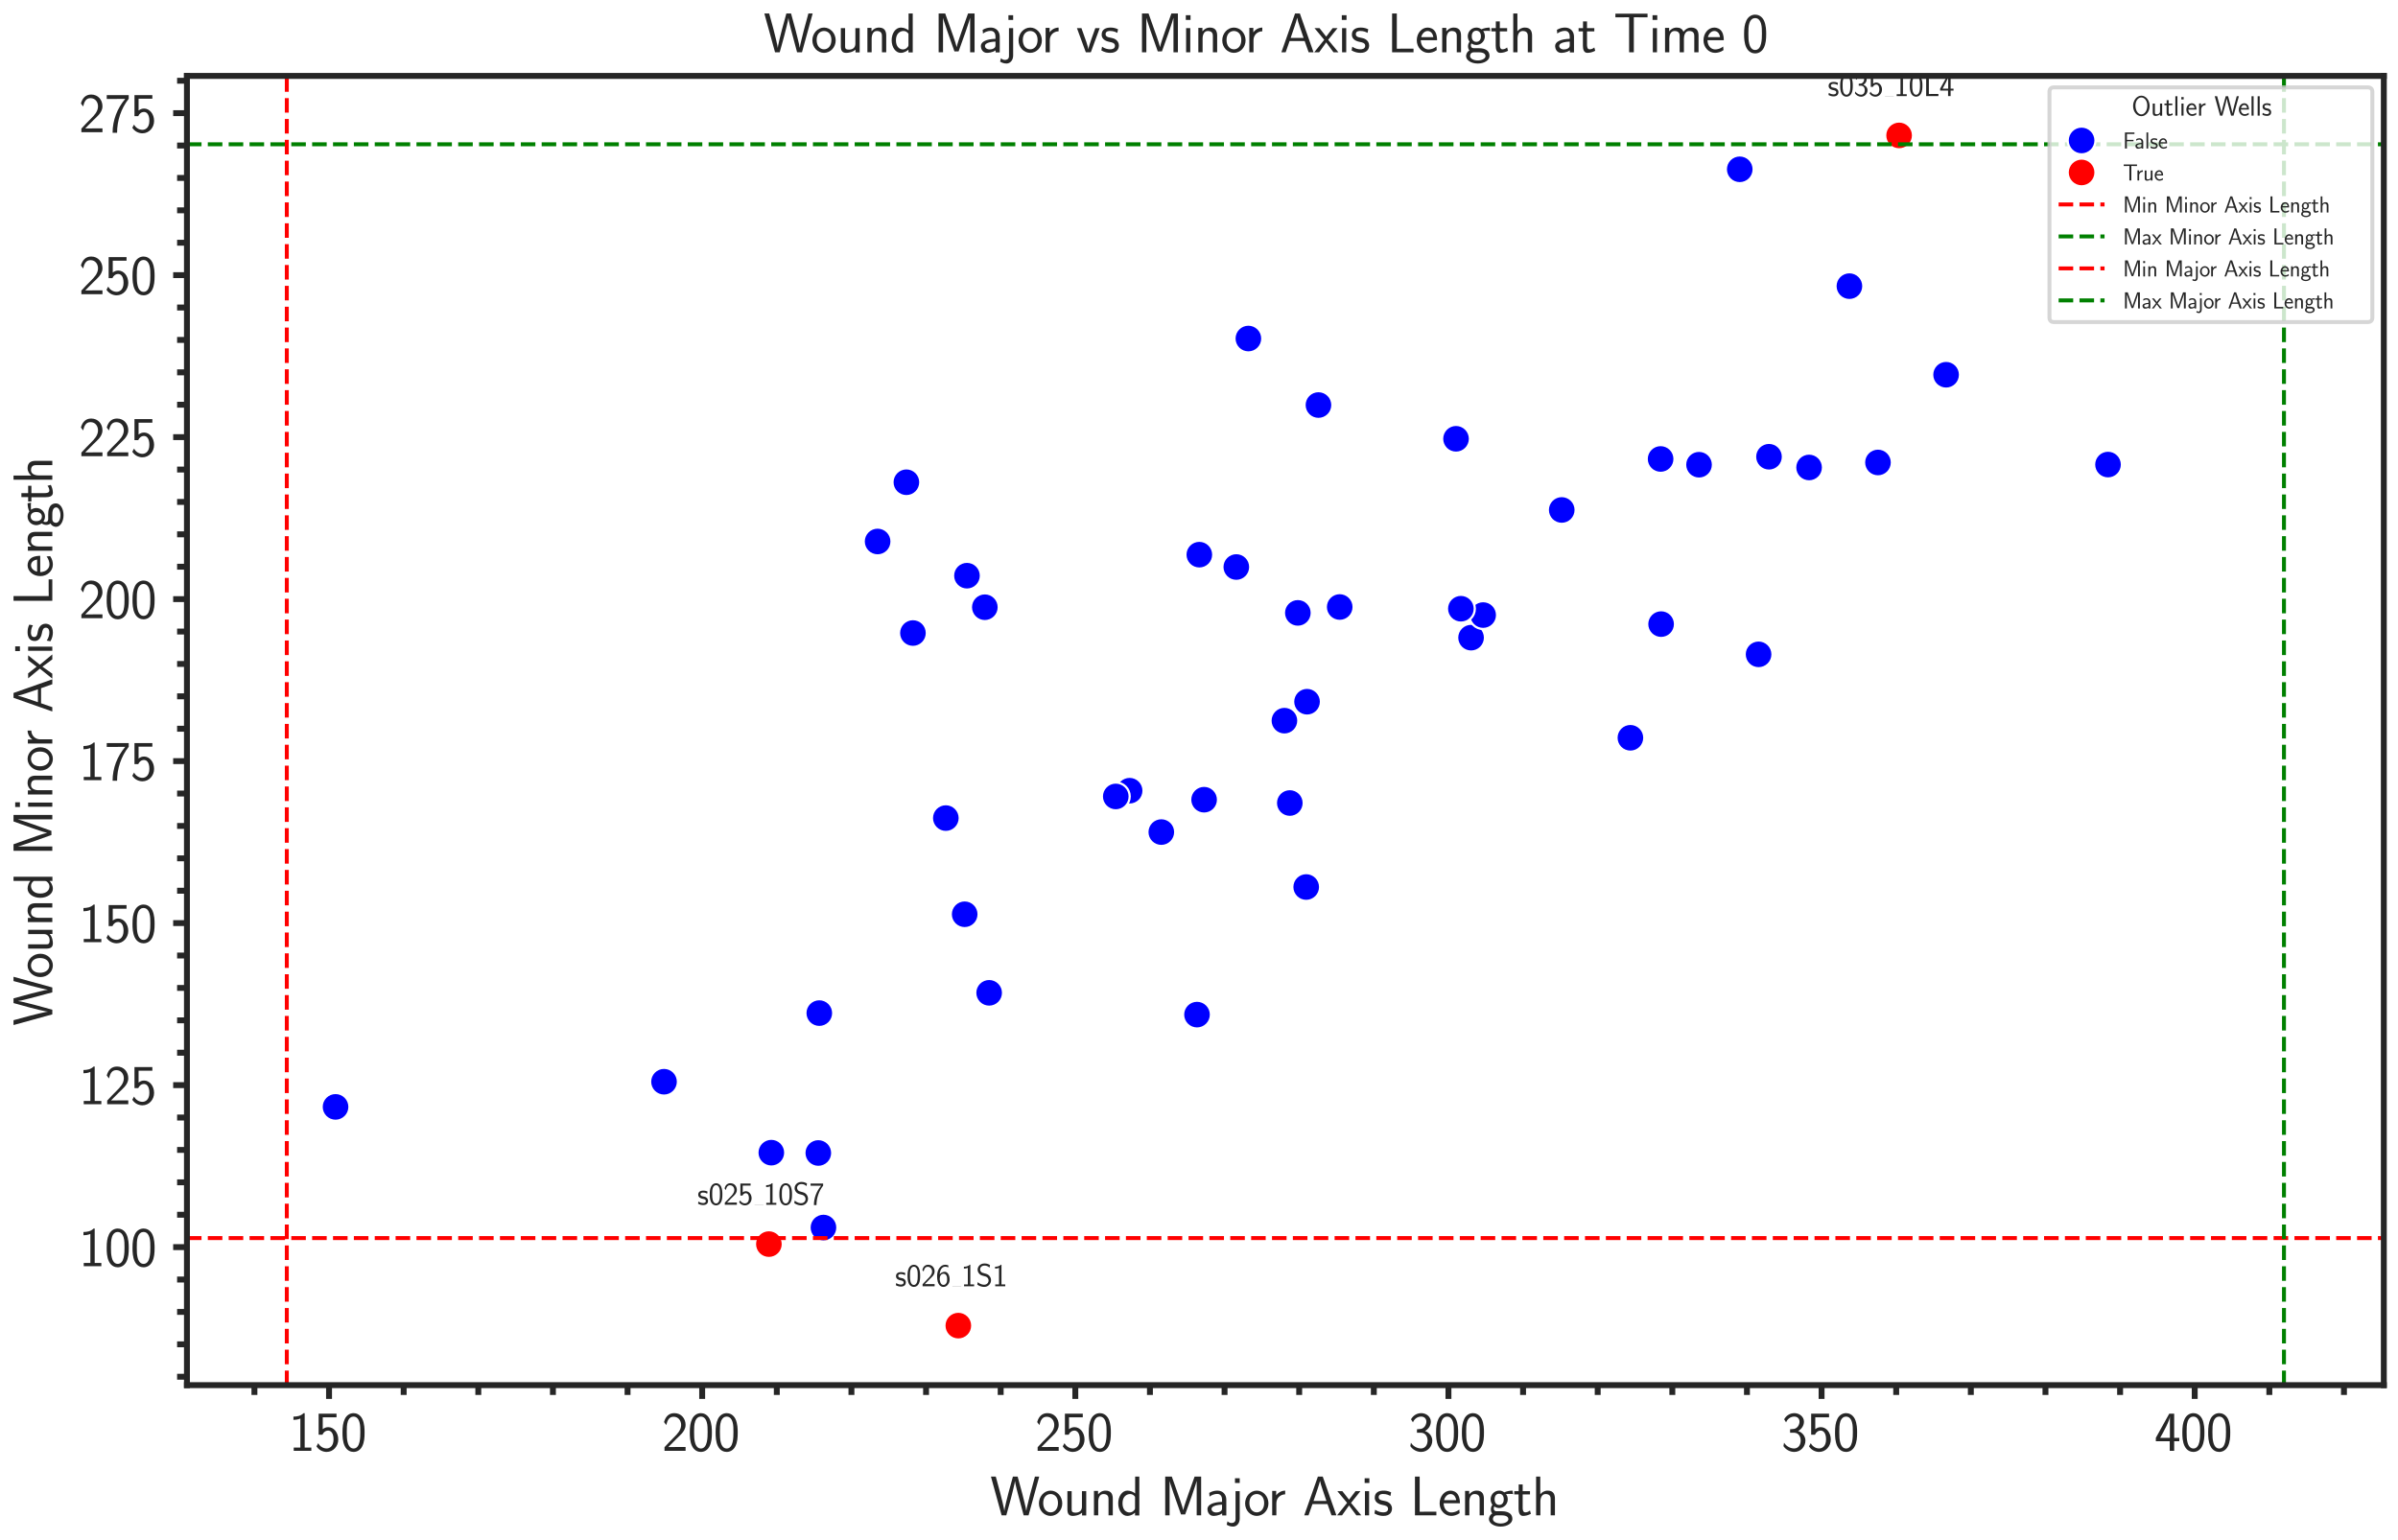 <?xml version="1.0" encoding="utf-8" standalone="no"?>
<!DOCTYPE svg PUBLIC "-//W3C//DTD SVG 1.1//EN"
  "http://www.w3.org/Graphics/SVG/1.1/DTD/svg11.dtd">
<svg xmlns:xlink="http://www.w3.org/1999/xlink" width="609.083pt" height="391.322pt" viewBox="0 0 609.083 391.322" xmlns="http://www.w3.org/2000/svg" version="1.1">
 <defs>
  <style type="text/css">*{stroke-linejoin: round; stroke-linecap: butt}</style>
 </defs>
 <g id="figure_1">
  <g id="patch_1">
   <path d="M 0 391.322 
L 609.083 391.322 
L 609.083 0 
L 0 0 
z
" style="fill: #ffffff"/>
  </g>
  <g id="axes_1">
   <g id="patch_2">
    <path d="M 47.483 351.926 
L 605.483 351.926 
L 605.483 19.286 
L 47.483 19.286 
z
" style="fill: #ffffff"/>
   </g>
   <g id="matplotlib.axis_1">
    <g id="xtick_1">
     <g id="line2d_1">
      <defs>
       <path id="mb68ccd3579" d="M 0 0 
L 0 3.5 
" style="stroke: #262626; stroke-width: 1.5"/>
      </defs>
      <g>
       <use xlink:href="#mb68ccd3579" x="83.577" y="351.926" style="fill: #262626; stroke: #262626; stroke-width: 1.5"/>
      </g>
     </g>
     <g id="text_1">
      <!-- $\mathdefault{150}$ -->
      <g style="fill: #262626" transform="translate(73.334 368.612) scale(0.14 -0.14)">
       <defs>
        <path id="CMSS17-31" d="M 1818 4288 
L 1696 4288 
C 1350 3949 947 3902 538 3891 
L 538 3520 
C 723 3526 1024 3539 1325 3673 
L 1325 371 
L 570 371 
L 570 0 
L 2573 0 
L 2573 371 
L 1818 371 
L 1818 4288 
z
" transform="scale(0.016)"/>
        <path id="CMSS17-35" d="M 934 3814 
L 2502 3814 
L 2502 4224 
L 467 4224 
L 467 1830 
L 896 1830 
C 1011 2103 1248 2304 1555 2304 
C 1843 2304 2163 2044 2163 1299 
C 2163 502 1709 268 1376 268 
C 966 268 589 521 422 871 
L 218 508 
C 512 51 992 -128 1376 -128 
C 2118 -128 2701 508 2701 1286 
C 2701 2083 2182 2694 1562 2694 
C 1338 2694 1120 2617 934 2464 
L 934 3814 
z
" transform="scale(0.016)"/>
        <path id="CMSS17-30" d="M 2758 2073 
C 2758 2439 2752 3120 2490 3647 
C 2227 4153 1805 4288 1504 4288 
C 1069 4288 698 4031 506 3621 
C 301 3191 243 2748 243 2073 
C 243 1611 262 1046 493 551 
C 755 6 1197 -128 1498 -128 
C 1894 -128 2278 83 2496 525 
C 2720 988 2758 1495 2758 2073 
z
M 1498 262 
C 1011 262 864 821 819 1007 
C 742 1328 730 1636 730 2144 
C 730 2542 730 2992 851 3345 
C 998 3756 1254 3897 1498 3897 
C 1971 3897 2125 3422 2176 3255 
C 2272 2915 2272 2516 2272 2144 
C 2272 1546 2272 262 1498 262 
z
" transform="scale(0.016)"/>
       </defs>
       <use xlink:href="#CMSS17-31" transform="scale(0.996)"/>
       <use xlink:href="#CMSS17-35" transform="translate(46.844 0) scale(0.996)"/>
       <use xlink:href="#CMSS17-30" transform="translate(93.687 0) scale(0.996)"/>
      </g>
     </g>
    </g>
    <g id="xtick_2">
     <g id="line2d_2">
      <g>
       <use xlink:href="#mb68ccd3579" x="178.351" y="351.926" style="fill: #262626; stroke: #262626; stroke-width: 1.5"/>
      </g>
     </g>
     <g id="text_2">
      <!-- $\mathdefault{200}$ -->
      <g style="fill: #262626" transform="translate(168.108 368.612) scale(0.14 -0.14)">
       <defs>
        <path id="CMSS17-32" d="M 1651 1353 
C 1830 1538 2099 1761 2285 1984 
C 2464 2201 2701 2507 2701 2953 
C 2701 3655 2227 4288 1421 4288 
C 787 4288 422 3891 250 3272 
L 499 2928 
C 640 3508 838 3878 1338 3878 
C 1888 3878 2195 3431 2195 2940 
C 2195 2354 1747 1901 1408 1563 
C 1030 1187 659 805 301 409 
L 301 0 
L 2701 0 
L 2701 435 
L 1613 435 
C 1536 435 1459 428 1382 428 
L 742 428 
L 742 435 
L 1651 1353 
z
" transform="scale(0.016)"/>
       </defs>
       <use xlink:href="#CMSS17-32" transform="scale(0.996)"/>
       <use xlink:href="#CMSS17-30" transform="translate(46.844 0) scale(0.996)"/>
       <use xlink:href="#CMSS17-30" transform="translate(93.687 0) scale(0.996)"/>
      </g>
     </g>
    </g>
    <g id="xtick_3">
     <g id="line2d_3">
      <g>
       <use xlink:href="#mb68ccd3579" x="273.125" y="351.926" style="fill: #262626; stroke: #262626; stroke-width: 1.5"/>
      </g>
     </g>
     <g id="text_3">
      <!-- $\mathdefault{250}$ -->
      <g style="fill: #262626" transform="translate(262.883 368.612) scale(0.14 -0.14)">
       <use xlink:href="#CMSS17-32" transform="scale(0.996)"/>
       <use xlink:href="#CMSS17-35" transform="translate(46.844 0) scale(0.996)"/>
       <use xlink:href="#CMSS17-30" transform="translate(93.687 0) scale(0.996)"/>
      </g>
     </g>
    </g>
    <g id="xtick_4">
     <g id="line2d_4">
      <g>
       <use xlink:href="#mb68ccd3579" x="367.9" y="351.926" style="fill: #262626; stroke: #262626; stroke-width: 1.5"/>
      </g>
     </g>
     <g id="text_4">
      <!-- $\mathdefault{300}$ -->
      <g style="fill: #262626" transform="translate(357.657 368.612) scale(0.14 -0.14)">
       <defs>
        <path id="CMSS17-33" d="M 1005 2060 
L 1440 2060 
C 2042 2060 2214 1532 2214 1164 
C 2214 662 1933 268 1472 268 
C 1114 268 608 449 320 926 
C 275 700 275 687 250 533 
C 550 89 1037 -128 1485 -128 
C 2214 -128 2752 481 2752 1158 
C 2752 1667 2400 2092 1920 2252 
C 2304 2463 2586 2860 2586 3321 
C 2586 3859 2093 4288 1491 4288 
C 941 4288 512 3948 333 3583 
C 378 3519 493 3334 550 3238 
C 691 3615 1056 3897 1485 3897 
C 1843 3897 2080 3660 2080 3321 
C 2080 2969 1856 2585 1478 2496 
C 1453 2496 1056 2457 1005 2451 
L 1005 2060 
z
" transform="scale(0.016)"/>
       </defs>
       <use xlink:href="#CMSS17-33" transform="scale(0.996)"/>
       <use xlink:href="#CMSS17-30" transform="translate(46.844 0) scale(0.996)"/>
       <use xlink:href="#CMSS17-30" transform="translate(93.687 0) scale(0.996)"/>
      </g>
     </g>
    </g>
    <g id="xtick_5">
     <g id="line2d_5">
      <g>
       <use xlink:href="#mb68ccd3579" x="462.674" y="351.926" style="fill: #262626; stroke: #262626; stroke-width: 1.5"/>
      </g>
     </g>
     <g id="text_5">
      <!-- $\mathdefault{350}$ -->
      <g style="fill: #262626" transform="translate(452.431 368.612) scale(0.14 -0.14)">
       <use xlink:href="#CMSS17-33" transform="scale(0.996)"/>
       <use xlink:href="#CMSS17-35" transform="translate(46.844 0) scale(0.996)"/>
       <use xlink:href="#CMSS17-30" transform="translate(93.687 0) scale(0.996)"/>
      </g>
     </g>
    </g>
    <g id="xtick_6">
     <g id="line2d_6">
      <g>
       <use xlink:href="#mb68ccd3579" x="557.448" y="351.926" style="fill: #262626; stroke: #262626; stroke-width: 1.5"/>
      </g>
     </g>
     <g id="text_6">
      <!-- $\mathdefault{400}$ -->
      <g style="fill: #262626" transform="translate(547.206 368.612) scale(0.14 -0.14)">
       <defs>
        <path id="CMSS17-34" d="M 2253 1088 
L 2835 1088 
L 2835 1478 
L 2253 1478 
L 2253 4224 
L 1690 4224 
L 166 1478 
L 166 1088 
L 1747 1088 
L 1747 0 
L 2253 0 
L 2253 1088 
z
M 659 1478 
C 1030 2139 1766 3474 1766 3927 
L 1766 1478 
L 659 1478 
z
" transform="scale(0.016)"/>
       </defs>
       <use xlink:href="#CMSS17-34" transform="scale(0.996)"/>
       <use xlink:href="#CMSS17-30" transform="translate(46.844 0) scale(0.996)"/>
       <use xlink:href="#CMSS17-30" transform="translate(93.687 0) scale(0.996)"/>
      </g>
     </g>
    </g>
    <g id="xtick_7">
     <g id="line2d_7">
      <defs>
       <path id="m8e0741493d" d="M 0 0 
L 0 2.5 
" style="stroke: #262626; stroke-width: 1.5"/>
      </defs>
      <g>
       <use xlink:href="#m8e0741493d" x="64.622" y="351.926" style="fill: #262626; stroke: #262626; stroke-width: 1.5"/>
      </g>
     </g>
    </g>
    <g id="xtick_8">
     <g id="line2d_8">
      <g>
       <use xlink:href="#m8e0741493d" x="102.532" y="351.926" style="fill: #262626; stroke: #262626; stroke-width: 1.5"/>
      </g>
     </g>
    </g>
    <g id="xtick_9">
     <g id="line2d_9">
      <g>
       <use xlink:href="#m8e0741493d" x="121.486" y="351.926" style="fill: #262626; stroke: #262626; stroke-width: 1.5"/>
      </g>
     </g>
    </g>
    <g id="xtick_10">
     <g id="line2d_10">
      <g>
       <use xlink:href="#m8e0741493d" x="140.441" y="351.926" style="fill: #262626; stroke: #262626; stroke-width: 1.5"/>
      </g>
     </g>
    </g>
    <g id="xtick_11">
     <g id="line2d_11">
      <g>
       <use xlink:href="#m8e0741493d" x="159.396" y="351.926" style="fill: #262626; stroke: #262626; stroke-width: 1.5"/>
      </g>
     </g>
    </g>
    <g id="xtick_12">
     <g id="line2d_12">
      <g>
       <use xlink:href="#m8e0741493d" x="197.306" y="351.926" style="fill: #262626; stroke: #262626; stroke-width: 1.5"/>
      </g>
     </g>
    </g>
    <g id="xtick_13">
     <g id="line2d_13">
      <g>
       <use xlink:href="#m8e0741493d" x="216.261" y="351.926" style="fill: #262626; stroke: #262626; stroke-width: 1.5"/>
      </g>
     </g>
    </g>
    <g id="xtick_14">
     <g id="line2d_14">
      <g>
       <use xlink:href="#m8e0741493d" x="235.216" y="351.926" style="fill: #262626; stroke: #262626; stroke-width: 1.5"/>
      </g>
     </g>
    </g>
    <g id="xtick_15">
     <g id="line2d_15">
      <g>
       <use xlink:href="#m8e0741493d" x="254.17" y="351.926" style="fill: #262626; stroke: #262626; stroke-width: 1.5"/>
      </g>
     </g>
    </g>
    <g id="xtick_16">
     <g id="line2d_16">
      <g>
       <use xlink:href="#m8e0741493d" x="292.08" y="351.926" style="fill: #262626; stroke: #262626; stroke-width: 1.5"/>
      </g>
     </g>
    </g>
    <g id="xtick_17">
     <g id="line2d_17">
      <g>
       <use xlink:href="#m8e0741493d" x="311.035" y="351.926" style="fill: #262626; stroke: #262626; stroke-width: 1.5"/>
      </g>
     </g>
    </g>
    <g id="xtick_18">
     <g id="line2d_18">
      <g>
       <use xlink:href="#m8e0741493d" x="329.99" y="351.926" style="fill: #262626; stroke: #262626; stroke-width: 1.5"/>
      </g>
     </g>
    </g>
    <g id="xtick_19">
     <g id="line2d_19">
      <g>
       <use xlink:href="#m8e0741493d" x="348.945" y="351.926" style="fill: #262626; stroke: #262626; stroke-width: 1.5"/>
      </g>
     </g>
    </g>
    <g id="xtick_20">
     <g id="line2d_20">
      <g>
       <use xlink:href="#m8e0741493d" x="386.855" y="351.926" style="fill: #262626; stroke: #262626; stroke-width: 1.5"/>
      </g>
     </g>
    </g>
    <g id="xtick_21">
     <g id="line2d_21">
      <g>
       <use xlink:href="#m8e0741493d" x="405.809" y="351.926" style="fill: #262626; stroke: #262626; stroke-width: 1.5"/>
      </g>
     </g>
    </g>
    <g id="xtick_22">
     <g id="line2d_22">
      <g>
       <use xlink:href="#m8e0741493d" x="424.764" y="351.926" style="fill: #262626; stroke: #262626; stroke-width: 1.5"/>
      </g>
     </g>
    </g>
    <g id="xtick_23">
     <g id="line2d_23">
      <g>
       <use xlink:href="#m8e0741493d" x="443.719" y="351.926" style="fill: #262626; stroke: #262626; stroke-width: 1.5"/>
      </g>
     </g>
    </g>
    <g id="xtick_24">
     <g id="line2d_24">
      <g>
       <use xlink:href="#m8e0741493d" x="481.629" y="351.926" style="fill: #262626; stroke: #262626; stroke-width: 1.5"/>
      </g>
     </g>
    </g>
    <g id="xtick_25">
     <g id="line2d_25">
      <g>
       <use xlink:href="#m8e0741493d" x="500.584" y="351.926" style="fill: #262626; stroke: #262626; stroke-width: 1.5"/>
      </g>
     </g>
    </g>
    <g id="xtick_26">
     <g id="line2d_26">
      <g>
       <use xlink:href="#m8e0741493d" x="519.539" y="351.926" style="fill: #262626; stroke: #262626; stroke-width: 1.5"/>
      </g>
     </g>
    </g>
    <g id="xtick_27">
     <g id="line2d_27">
      <g>
       <use xlink:href="#m8e0741493d" x="538.494" y="351.926" style="fill: #262626; stroke: #262626; stroke-width: 1.5"/>
      </g>
     </g>
    </g>
    <g id="xtick_28">
     <g id="line2d_28">
      <g>
       <use xlink:href="#m8e0741493d" x="576.403" y="351.926" style="fill: #262626; stroke: #262626; stroke-width: 1.5"/>
      </g>
     </g>
    </g>
    <g id="xtick_29">
     <g id="line2d_29">
      <g>
       <use xlink:href="#m8e0741493d" x="595.358" y="351.926" style="fill: #262626; stroke: #262626; stroke-width: 1.5"/>
      </g>
     </g>
    </g>
    <g id="text_7">
     <!-- Wound Major Axis Length -->
     <g style="fill: #262626" transform="translate(251.509 385.01) scale(0.14 -0.14)">
      <defs>
       <path id="CMSS17-57" d="M 5581 4416 
L 5094 4416 
L 4557 2436 
C 4474 2118 4397 1800 4320 1482 
C 4205 1012 4122 681 4109 516 
L 4102 516 
C 4090 687 4006 1050 3904 1457 
C 3827 1794 3744 2131 3654 2462 
L 3123 4416 
L 2586 4416 
L 2080 2564 
L 1824 1552 
C 1632 751 1626 636 1613 509 
L 1606 509 
C 1606 547 1581 757 1402 1501 
C 1312 1870 1222 2246 1126 2602 
L 634 4416 
L 83 4416 
L 1299 0 
L 1830 0 
L 2336 1838 
L 2592 2850 
C 2765 3562 2803 3740 2816 3899 
L 2822 3899 
C 2822 3874 2880 3473 3130 2544 
L 3808 0 
L 4365 0 
L 5581 4416 
z
" transform="scale(0.016)"/>
       <path id="CMSS17-6f" d="M 2829 1356 
C 2829 2175 2221 2816 1504 2816 
C 768 2816 173 2156 173 1356 
C 173 544 787 -64 1498 -64 
C 2227 -64 2829 563 2829 1356 
z
M 1504 339 
C 1050 339 659 710 659 1407 
C 659 2150 1114 2425 1498 2425 
C 1914 2425 2342 2124 2342 1407 
C 2342 684 1926 339 1504 339 
z
" transform="scale(0.016)"/>
       <path id="CMSS17-75" d="M 2618 2752 
L 2131 2752 
L 2131 976 
C 2131 500 1786 307 1421 307 
C 998 307 960 448 960 712 
L 960 2752 
L 474 2752 
L 474 680 
C 474 179 646 -64 1088 -64 
C 1306 -64 1798 -13 2144 307 
L 2144 -13 
L 2618 -13 
L 2618 2752 
z
" transform="scale(0.016)"/>
       <path id="CMSS17-6e" d="M 2618 1878 
C 2618 2283 2522 2816 1798 2816 
C 1389 2816 1120 2604 941 2386 
L 941 2783 
L 474 2783 
L 474 0 
L 960 0 
L 960 1556 
C 960 1962 1114 2425 1549 2425 
C 2112 2425 2131 2045 2131 1826 
L 2131 0 
L 2618 0 
L 2618 1878 
z
" transform="scale(0.016)"/>
       <path id="CMSS17-64" d="M 2611 4416 
L 2138 4416 
L 2138 2495 
C 1939 2662 1613 2816 1254 2816 
C 672 2816 211 2179 211 1375 
C 211 572 666 -64 1235 -64 
C 1677 -64 1971 172 2125 307 
L 2125 -13 
L 2611 -13 
L 2611 4416 
z
M 2125 851 
C 2125 760 2125 663 1926 488 
C 1798 378 1645 326 1498 326 
C 1152 326 698 585 698 1369 
C 698 2185 1210 2425 1562 2425 
C 1798 2425 1990 2308 2125 2114 
L 2125 851 
z
" transform="scale(0.016)"/>
       <path id="CMSS17-4d" d="M 3194 2373 
L 2886 1476 
C 2835 1311 2662 795 2624 592 
L 2618 592 
C 2598 719 2560 853 2458 1177 
C 2400 1368 2336 1565 2272 1743 
L 1325 4416 
L 576 4416 
L 576 0 
L 1075 0 
L 1075 3899 
L 1082 3899 
C 1082 3893 1139 3613 1530 2500 
L 2374 102 
L 2848 102 
L 3610 2233 
C 3661 2379 3821 2843 3891 3066 
C 3955 3257 4115 3728 4154 3912 
L 4160 3912 
L 4160 0 
L 4666 0 
L 4666 4416 
L 3923 4416 
L 3194 2373 
z
" transform="scale(0.016)"/>
       <path id="CMSS17-61" d="M 2406 1789 
C 2406 2399 1978 2816 1402 2816 
C 1120 2816 813 2764 461 2559 
L 499 2133 
C 659 2250 934 2438 1395 2438 
C 1722 2438 1920 2185 1920 1782 
L 1920 1536 
C 896 1504 256 1209 256 711 
C 256 452 416 -64 947 -64 
C 1043 -64 1562 -52 1933 224 
L 1933 -13 
L 2406 -13 
L 2406 1789 
z
M 1920 824 
C 1920 711 1920 559 1728 446 
C 1562 339 1350 326 1261 326 
C 941 326 723 503 723 723 
C 723 1165 1722 1209 1920 1216 
L 1920 824 
z
" transform="scale(0.016)"/>
       <path id="CMSS17-6a" d="M 1114 4224 
L 576 4224 
L 576 3686 
L 1114 3686 
L 1114 4224 
z
M -371 -1063 
C -167 -1191 83 -1280 352 -1280 
C 755 -1280 1114 -935 1114 -368 
L 1114 2752 
L 640 2752 
L 640 -425 
C 640 -814 346 -871 179 -871 
C 38 -871 -128 -826 -275 -674 
L -371 -1063 
z
" transform="scale(0.016)"/>
       <path id="CMSS17-72" d="M 954 1369 
C 954 1974 1395 2379 1958 2392 
L 1958 2816 
C 1549 2809 1165 2604 934 2270 
L 934 2783 
L 480 2783 
L 480 0 
L 954 0 
L 954 1369 
z
" transform="scale(0.016)"/>
       <path id="CMSS17-41" d="M 2272 4416 
L 1722 4416 
L 166 0 
L 653 0 
L 1101 1280 
L 2816 1280 
L 3270 0 
L 3827 0 
L 2272 4416 
z
M 2694 1638 
L 1222 1638 
C 1530 2530 1914 3638 1958 3924 
L 1965 3924 
C 2010 3663 2138 3281 2246 2956 
L 2694 1638 
z
" transform="scale(0.016)"/>
       <path id="CMSS17-78" d="M 1587 1420 
L 2656 2752 
L 2099 2752 
L 1363 1785 
L 602 2752 
L 32 2752 
L 1139 1420 
L 0 0 
L 563 0 
L 1363 1126 
L 2195 0 
L 2758 0 
L 1587 1420 
z
" transform="scale(0.016)"/>
       <path id="CMSS17-69" d="M 979 4224 
L 442 4224 
L 442 3686 
L 979 3686 
L 979 4224 
z
M 947 2752 
L 474 2752 
L 474 0 
L 947 0 
L 947 2752 
z
" transform="scale(0.016)"/>
       <path id="CMSS17-73" d="M 2061 2623 
C 1683 2803 1389 2816 1197 2816 
C 742 2816 198 2655 198 2009 
C 198 1363 902 1222 1094 1183 
C 1389 1126 1715 1062 1715 742 
C 1715 339 1254 339 1171 339 
C 915 339 563 409 243 639 
L 166 211 
C 531 0 883 -64 1178 -64 
C 1965 -64 2163 416 2163 780 
C 2163 1094 1984 1305 1862 1401 
C 1651 1567 1574 1587 1050 1695 
C 960 1708 646 1779 646 2067 
C 646 2431 1050 2431 1139 2431 
C 1555 2431 1811 2303 1984 2207 
L 2061 2623 
z
" transform="scale(0.016)"/>
       <path id="CMSS17-4c" d="M 1670 416 
C 1594 416 1517 409 1440 409 
L 1101 409 
L 1101 4416 
L 563 4416 
L 563 0 
L 3002 0 
L 3002 416 
L 1670 416 
z
" transform="scale(0.016)"/>
       <path id="CMSS17-65" d="M 2502 1375 
C 2502 1587 2490 2001 2285 2347 
C 2061 2713 1696 2816 1421 2816 
C 755 2816 192 2184 192 1363 
C 192 579 774 -64 1510 -64 
C 1798 -64 2150 19 2470 249 
C 2470 275 2458 414 2451 421 
C 2451 433 2432 629 2432 655 
C 2125 408 1773 326 1517 326 
C 1107 326 666 667 646 1375 
L 2502 1375 
z
M 698 1728 
C 781 2086 1062 2425 1421 2425 
C 1517 2425 1965 2412 2080 1728 
L 698 1728 
z
" transform="scale(0.016)"/>
       <path id="CMSS17-67" d="M 2848 2816 
C 2483 2809 2170 2739 1914 2617 
C 1702 2783 1485 2816 1338 2816 
C 781 2816 358 2356 358 1824 
C 358 1481 550 1222 563 1209 
C 448 1049 384 876 384 684 
C 384 460 474 300 544 211 
C 211 6 166 -308 166 -429 
C 166 -896 749 -1280 1498 -1280 
C 2253 -1280 2835 -896 2835 -423 
C 2835 460 1856 467 1587 467 
L 1069 467 
C 973 467 717 467 717 793 
C 717 921 774 1004 781 1011 
C 877 940 1075 832 1338 832 
C 1869 832 2310 1279 2310 1824 
C 2310 2128 2170 2349 2112 2425 
L 2131 2425 
C 2150 2425 2419 2444 2515 2444 
C 2720 2444 2739 2438 2918 2419 
L 2848 2816 
z
M 1338 1184 
C 1120 1184 813 1317 813 1824 
C 813 2375 1165 2463 1331 2463 
C 1549 2463 1856 2330 1856 1824 
C 1856 1272 1504 1184 1338 1184 
z
M 1581 0 
C 1734 0 2381 0 2381 -436 
C 2381 -711 1984 -928 1504 -928 
C 1018 -928 621 -717 621 -429 
C 621 -397 621 0 1062 0 
L 1581 0 
z
" transform="scale(0.016)"/>
       <path id="CMSS17-74" d="M 1069 2380 
L 1901 2380 
L 1901 2752 
L 1069 2752 
L 1069 3520 
L 614 3520 
L 614 2752 
L 109 2752 
L 109 2380 
L 602 2380 
L 602 751 
C 602 384 685 -64 1107 -64 
C 1427 -64 1722 25 2003 172 
L 1901 551 
C 1747 416 1562 339 1363 339 
C 1082 339 1069 699 1069 860 
L 1069 2380 
z
" transform="scale(0.016)"/>
       <path id="CMSS17-68" d="M 2618 1878 
C 2618 2283 2522 2816 1798 2816 
C 1395 2816 1133 2617 947 2399 
L 947 4416 
L 474 4416 
L 474 0 
L 960 0 
L 960 1556 
C 960 1962 1114 2425 1549 2425 
C 2112 2425 2131 2045 2131 1826 
L 2131 0 
L 2618 0 
L 2618 1878 
z
" transform="scale(0.016)"/>
      </defs>
      <use xlink:href="#CMSS17-57" transform="scale(0.996)"/>
      <use xlink:href="#CMSS17-6f" transform="translate(85.64 0) scale(0.996)"/>
      <use xlink:href="#CMSS17-75" transform="translate(132.483 0) scale(0.996)"/>
      <use xlink:href="#CMSS17-6e" transform="translate(180.688 0) scale(0.996)"/>
      <use xlink:href="#CMSS17-64" transform="translate(228.893 0) scale(0.996)"/>
      <use xlink:href="#CMSS17-4d" transform="translate(308.327 0) scale(0.996)"/>
      <use xlink:href="#CMSS17-61" transform="translate(390.003 0) scale(0.996)"/>
      <use xlink:href="#CMSS17-6a" transform="translate(434.925 0) scale(0.996)"/>
      <use xlink:href="#CMSS17-6f" transform="translate(459.708 0) scale(0.996)"/>
      <use xlink:href="#CMSS17-72" transform="translate(503.949 0) scale(0.996)"/>
      <use xlink:href="#CMSS17-41" transform="translate(567.088 0) scale(0.996)"/>
      <use xlink:href="#CMSS17-78" transform="translate(629.306 0) scale(0.996)"/>
      <use xlink:href="#CMSS17-69" transform="translate(672.306 0) scale(0.996)"/>
      <use xlink:href="#CMSS17-73" transform="translate(694.487 0) scale(0.996)"/>
      <use xlink:href="#CMSS17-4c" transform="translate(761.63 0) scale(0.996)"/>
      <use xlink:href="#CMSS17-65" transform="translate(812.317 0) scale(0.996)"/>
      <use xlink:href="#CMSS17-6e" transform="translate(853.956 0) scale(0.996)"/>
      <use xlink:href="#CMSS17-67" transform="translate(902.161 0) scale(0.996)"/>
      <use xlink:href="#CMSS17-74" transform="translate(949.004 0) scale(0.996)"/>
      <use xlink:href="#CMSS17-68" transform="translate(982.836 0) scale(0.996)"/>
     </g>
    </g>
   </g>
   <g id="matplotlib.axis_2">
    <g id="ytick_1">
     <g id="line2d_30">
      <defs>
       <path id="m2783fb8f5f" d="M 0 0 
L -3.5 0 
" style="stroke: #262626; stroke-width: 1.5"/>
      </defs>
      <g>
       <use xlink:href="#m2783fb8f5f" x="47.483" y="316.863" style="fill: #262626; stroke: #262626; stroke-width: 1.5"/>
      </g>
     </g>
     <g id="text_8">
      <!-- $\mathdefault{100}$ -->
      <g style="fill: #262626" transform="translate(19.998 321.705) scale(0.14 -0.14)">
       <use xlink:href="#CMSS17-31" transform="scale(0.996)"/>
       <use xlink:href="#CMSS17-30" transform="translate(46.844 0) scale(0.996)"/>
       <use xlink:href="#CMSS17-30" transform="translate(93.687 0) scale(0.996)"/>
      </g>
     </g>
    </g>
    <g id="ytick_2">
     <g id="line2d_31">
      <g>
       <use xlink:href="#m2783fb8f5f" x="47.483" y="275.703" style="fill: #262626; stroke: #262626; stroke-width: 1.5"/>
      </g>
     </g>
     <g id="text_9">
      <!-- $\mathdefault{125}$ -->
      <g style="fill: #262626" transform="translate(19.998 280.546) scale(0.14 -0.14)">
       <use xlink:href="#CMSS17-31" transform="scale(0.996)"/>
       <use xlink:href="#CMSS17-32" transform="translate(46.844 0) scale(0.996)"/>
       <use xlink:href="#CMSS17-35" transform="translate(93.687 0) scale(0.996)"/>
      </g>
     </g>
    </g>
    <g id="ytick_3">
     <g id="line2d_32">
      <g>
       <use xlink:href="#m2783fb8f5f" x="47.483" y="234.543" style="fill: #262626; stroke: #262626; stroke-width: 1.5"/>
      </g>
     </g>
     <g id="text_10">
      <!-- $\mathdefault{150}$ -->
      <g style="fill: #262626" transform="translate(19.998 239.386) scale(0.14 -0.14)">
       <use xlink:href="#CMSS17-31" transform="scale(0.996)"/>
       <use xlink:href="#CMSS17-35" transform="translate(46.844 0) scale(0.996)"/>
       <use xlink:href="#CMSS17-30" transform="translate(93.687 0) scale(0.996)"/>
      </g>
     </g>
    </g>
    <g id="ytick_4">
     <g id="line2d_33">
      <g>
       <use xlink:href="#m2783fb8f5f" x="47.483" y="193.383" style="fill: #262626; stroke: #262626; stroke-width: 1.5"/>
      </g>
     </g>
     <g id="text_11">
      <!-- $\mathdefault{175}$ -->
      <g style="fill: #262626" transform="translate(19.998 198.226) scale(0.14 -0.14)">
       <defs>
        <path id="CMSS17-37" d="M 1389 3788 
C 1466 3788 1542 3795 1619 3795 
L 2355 3795 
C 1440 2715 915 1350 915 -64 
L 1427 -64 
C 1427 1305 1875 2695 2752 3807 
L 2752 4224 
L 250 4224 
L 250 3788 
L 1389 3788 
z
" transform="scale(0.016)"/>
       </defs>
       <use xlink:href="#CMSS17-31" transform="scale(0.996)"/>
       <use xlink:href="#CMSS17-37" transform="translate(46.844 0) scale(0.996)"/>
       <use xlink:href="#CMSS17-35" transform="translate(93.687 0) scale(0.996)"/>
      </g>
     </g>
    </g>
    <g id="ytick_5">
     <g id="line2d_34">
      <g>
       <use xlink:href="#m2783fb8f5f" x="47.483" y="152.223" style="fill: #262626; stroke: #262626; stroke-width: 1.5"/>
      </g>
     </g>
     <g id="text_12">
      <!-- $\mathdefault{200}$ -->
      <g style="fill: #262626" transform="translate(19.998 157.066) scale(0.14 -0.14)">
       <use xlink:href="#CMSS17-32" transform="scale(0.996)"/>
       <use xlink:href="#CMSS17-30" transform="translate(46.844 0) scale(0.996)"/>
       <use xlink:href="#CMSS17-30" transform="translate(93.687 0) scale(0.996)"/>
      </g>
     </g>
    </g>
    <g id="ytick_6">
     <g id="line2d_35">
      <g>
       <use xlink:href="#m2783fb8f5f" x="47.483" y="111.064" style="fill: #262626; stroke: #262626; stroke-width: 1.5"/>
      </g>
     </g>
     <g id="text_13">
      <!-- $\mathdefault{225}$ -->
      <g style="fill: #262626" transform="translate(19.998 115.907) scale(0.14 -0.14)">
       <use xlink:href="#CMSS17-32" transform="scale(0.996)"/>
       <use xlink:href="#CMSS17-32" transform="translate(46.844 0) scale(0.996)"/>
       <use xlink:href="#CMSS17-35" transform="translate(93.687 0) scale(0.996)"/>
      </g>
     </g>
    </g>
    <g id="ytick_7">
     <g id="line2d_36">
      <g>
       <use xlink:href="#m2783fb8f5f" x="47.483" y="69.904" style="fill: #262626; stroke: #262626; stroke-width: 1.5"/>
      </g>
     </g>
     <g id="text_14">
      <!-- $\mathdefault{250}$ -->
      <g style="fill: #262626" transform="translate(19.998 74.747) scale(0.14 -0.14)">
       <use xlink:href="#CMSS17-32" transform="scale(0.996)"/>
       <use xlink:href="#CMSS17-35" transform="translate(46.844 0) scale(0.996)"/>
       <use xlink:href="#CMSS17-30" transform="translate(93.687 0) scale(0.996)"/>
      </g>
     </g>
    </g>
    <g id="ytick_8">
     <g id="line2d_37">
      <g>
       <use xlink:href="#m2783fb8f5f" x="47.483" y="28.744" style="fill: #262626; stroke: #262626; stroke-width: 1.5"/>
      </g>
     </g>
     <g id="text_15">
      <!-- $\mathdefault{275}$ -->
      <g style="fill: #262626" transform="translate(19.998 33.587) scale(0.14 -0.14)">
       <use xlink:href="#CMSS17-32" transform="scale(0.996)"/>
       <use xlink:href="#CMSS17-37" transform="translate(46.844 0) scale(0.996)"/>
       <use xlink:href="#CMSS17-35" transform="translate(93.687 0) scale(0.996)"/>
      </g>
     </g>
    </g>
    <g id="ytick_9">
     <g id="line2d_38">
      <defs>
       <path id="m1fa117ee61" d="M 0 0 
L -2.5 0 
" style="stroke: #262626; stroke-width: 1.5"/>
      </defs>
      <g>
       <use xlink:href="#m1fa117ee61" x="47.483" y="349.79" style="fill: #262626; stroke: #262626; stroke-width: 1.5"/>
      </g>
     </g>
    </g>
    <g id="ytick_10">
     <g id="line2d_39">
      <g>
       <use xlink:href="#m1fa117ee61" x="47.483" y="341.558" style="fill: #262626; stroke: #262626; stroke-width: 1.5"/>
      </g>
     </g>
    </g>
    <g id="ytick_11">
     <g id="line2d_40">
      <g>
       <use xlink:href="#m1fa117ee61" x="47.483" y="333.326" style="fill: #262626; stroke: #262626; stroke-width: 1.5"/>
      </g>
     </g>
    </g>
    <g id="ytick_12">
     <g id="line2d_41">
      <g>
       <use xlink:href="#m1fa117ee61" x="47.483" y="325.094" style="fill: #262626; stroke: #262626; stroke-width: 1.5"/>
      </g>
     </g>
    </g>
    <g id="ytick_13">
     <g id="line2d_42">
      <g>
       <use xlink:href="#m1fa117ee61" x="47.483" y="308.631" style="fill: #262626; stroke: #262626; stroke-width: 1.5"/>
      </g>
     </g>
    </g>
    <g id="ytick_14">
     <g id="line2d_43">
      <g>
       <use xlink:href="#m1fa117ee61" x="47.483" y="300.399" style="fill: #262626; stroke: #262626; stroke-width: 1.5"/>
      </g>
     </g>
    </g>
    <g id="ytick_15">
     <g id="line2d_44">
      <g>
       <use xlink:href="#m1fa117ee61" x="47.483" y="292.167" style="fill: #262626; stroke: #262626; stroke-width: 1.5"/>
      </g>
     </g>
    </g>
    <g id="ytick_16">
     <g id="line2d_45">
      <g>
       <use xlink:href="#m1fa117ee61" x="47.483" y="283.935" style="fill: #262626; stroke: #262626; stroke-width: 1.5"/>
      </g>
     </g>
    </g>
    <g id="ytick_17">
     <g id="line2d_46">
      <g>
       <use xlink:href="#m1fa117ee61" x="47.483" y="267.471" style="fill: #262626; stroke: #262626; stroke-width: 1.5"/>
      </g>
     </g>
    </g>
    <g id="ytick_18">
     <g id="line2d_47">
      <g>
       <use xlink:href="#m1fa117ee61" x="47.483" y="259.239" style="fill: #262626; stroke: #262626; stroke-width: 1.5"/>
      </g>
     </g>
    </g>
    <g id="ytick_19">
     <g id="line2d_48">
      <g>
       <use xlink:href="#m1fa117ee61" x="47.483" y="251.007" style="fill: #262626; stroke: #262626; stroke-width: 1.5"/>
      </g>
     </g>
    </g>
    <g id="ytick_20">
     <g id="line2d_49">
      <g>
       <use xlink:href="#m1fa117ee61" x="47.483" y="242.775" style="fill: #262626; stroke: #262626; stroke-width: 1.5"/>
      </g>
     </g>
    </g>
    <g id="ytick_21">
     <g id="line2d_50">
      <g>
       <use xlink:href="#m1fa117ee61" x="47.483" y="226.311" style="fill: #262626; stroke: #262626; stroke-width: 1.5"/>
      </g>
     </g>
    </g>
    <g id="ytick_22">
     <g id="line2d_51">
      <g>
       <use xlink:href="#m1fa117ee61" x="47.483" y="218.079" style="fill: #262626; stroke: #262626; stroke-width: 1.5"/>
      </g>
     </g>
    </g>
    <g id="ytick_23">
     <g id="line2d_52">
      <g>
       <use xlink:href="#m1fa117ee61" x="47.483" y="209.847" style="fill: #262626; stroke: #262626; stroke-width: 1.5"/>
      </g>
     </g>
    </g>
    <g id="ytick_24">
     <g id="line2d_53">
      <g>
       <use xlink:href="#m1fa117ee61" x="47.483" y="201.615" style="fill: #262626; stroke: #262626; stroke-width: 1.5"/>
      </g>
     </g>
    </g>
    <g id="ytick_25">
     <g id="line2d_54">
      <g>
       <use xlink:href="#m1fa117ee61" x="47.483" y="185.151" style="fill: #262626; stroke: #262626; stroke-width: 1.5"/>
      </g>
     </g>
    </g>
    <g id="ytick_26">
     <g id="line2d_55">
      <g>
       <use xlink:href="#m1fa117ee61" x="47.483" y="176.919" style="fill: #262626; stroke: #262626; stroke-width: 1.5"/>
      </g>
     </g>
    </g>
    <g id="ytick_27">
     <g id="line2d_56">
      <g>
       <use xlink:href="#m1fa117ee61" x="47.483" y="168.687" style="fill: #262626; stroke: #262626; stroke-width: 1.5"/>
      </g>
     </g>
    </g>
    <g id="ytick_28">
     <g id="line2d_57">
      <g>
       <use xlink:href="#m1fa117ee61" x="47.483" y="160.455" style="fill: #262626; stroke: #262626; stroke-width: 1.5"/>
      </g>
     </g>
    </g>
    <g id="ytick_29">
     <g id="line2d_58">
      <g>
       <use xlink:href="#m1fa117ee61" x="47.483" y="143.991" style="fill: #262626; stroke: #262626; stroke-width: 1.5"/>
      </g>
     </g>
    </g>
    <g id="ytick_30">
     <g id="line2d_59">
      <g>
       <use xlink:href="#m1fa117ee61" x="47.483" y="135.759" style="fill: #262626; stroke: #262626; stroke-width: 1.5"/>
      </g>
     </g>
    </g>
    <g id="ytick_31">
     <g id="line2d_60">
      <g>
       <use xlink:href="#m1fa117ee61" x="47.483" y="127.527" style="fill: #262626; stroke: #262626; stroke-width: 1.5"/>
      </g>
     </g>
    </g>
    <g id="ytick_32">
     <g id="line2d_61">
      <g>
       <use xlink:href="#m1fa117ee61" x="47.483" y="119.296" style="fill: #262626; stroke: #262626; stroke-width: 1.5"/>
      </g>
     </g>
    </g>
    <g id="ytick_33">
     <g id="line2d_62">
      <g>
       <use xlink:href="#m1fa117ee61" x="47.483" y="102.832" style="fill: #262626; stroke: #262626; stroke-width: 1.5"/>
      </g>
     </g>
    </g>
    <g id="ytick_34">
     <g id="line2d_63">
      <g>
       <use xlink:href="#m1fa117ee61" x="47.483" y="94.6" style="fill: #262626; stroke: #262626; stroke-width: 1.5"/>
      </g>
     </g>
    </g>
    <g id="ytick_35">
     <g id="line2d_64">
      <g>
       <use xlink:href="#m1fa117ee61" x="47.483" y="86.368" style="fill: #262626; stroke: #262626; stroke-width: 1.5"/>
      </g>
     </g>
    </g>
    <g id="ytick_36">
     <g id="line2d_65">
      <g>
       <use xlink:href="#m1fa117ee61" x="47.483" y="78.136" style="fill: #262626; stroke: #262626; stroke-width: 1.5"/>
      </g>
     </g>
    </g>
    <g id="ytick_37">
     <g id="line2d_66">
      <g>
       <use xlink:href="#m1fa117ee61" x="47.483" y="61.672" style="fill: #262626; stroke: #262626; stroke-width: 1.5"/>
      </g>
     </g>
    </g>
    <g id="ytick_38">
     <g id="line2d_67">
      <g>
       <use xlink:href="#m1fa117ee61" x="47.483" y="53.44" style="fill: #262626; stroke: #262626; stroke-width: 1.5"/>
      </g>
     </g>
    </g>
    <g id="ytick_39">
     <g id="line2d_68">
      <g>
       <use xlink:href="#m1fa117ee61" x="47.483" y="45.208" style="fill: #262626; stroke: #262626; stroke-width: 1.5"/>
      </g>
     </g>
    </g>
    <g id="ytick_40">
     <g id="line2d_69">
      <g>
       <use xlink:href="#m1fa117ee61" x="47.483" y="36.976" style="fill: #262626; stroke: #262626; stroke-width: 1.5"/>
      </g>
     </g>
    </g>
    <g id="ytick_41">
     <g id="line2d_70">
      <g>
       <use xlink:href="#m1fa117ee61" x="47.483" y="20.512" style="fill: #262626; stroke: #262626; stroke-width: 1.5"/>
      </g>
     </g>
    </g>
    <g id="text_16">
     <!-- Wound Minor Axis Length -->
     <g style="fill: #262626" transform="translate(13.286 260.625) rotate(-90) scale(0.14 -0.14)">
      <use xlink:href="#CMSS17-57" transform="scale(0.996)"/>
      <use xlink:href="#CMSS17-6f" transform="translate(85.64 0) scale(0.996)"/>
      <use xlink:href="#CMSS17-75" transform="translate(132.483 0) scale(0.996)"/>
      <use xlink:href="#CMSS17-6e" transform="translate(180.688 0) scale(0.996)"/>
      <use xlink:href="#CMSS17-64" transform="translate(228.893 0) scale(0.996)"/>
      <use xlink:href="#CMSS17-4d" transform="translate(308.327 0) scale(0.996)"/>
      <use xlink:href="#CMSS17-69" transform="translate(390.003 0) scale(0.996)"/>
      <use xlink:href="#CMSS17-6e" transform="translate(412.184 0) scale(0.996)"/>
      <use xlink:href="#CMSS17-6f" transform="translate(460.389 0) scale(0.996)"/>
      <use xlink:href="#CMSS17-72" transform="translate(504.63 0) scale(0.996)"/>
      <use xlink:href="#CMSS17-41" transform="translate(567.769 0) scale(0.996)"/>
      <use xlink:href="#CMSS17-78" transform="translate(629.987 0) scale(0.996)"/>
      <use xlink:href="#CMSS17-69" transform="translate(672.987 0) scale(0.996)"/>
      <use xlink:href="#CMSS17-73" transform="translate(695.168 0) scale(0.996)"/>
      <use xlink:href="#CMSS17-4c" transform="translate(762.31 0) scale(0.996)"/>
      <use xlink:href="#CMSS17-65" transform="translate(812.998 0) scale(0.996)"/>
      <use xlink:href="#CMSS17-6e" transform="translate(854.636 0) scale(0.996)"/>
      <use xlink:href="#CMSS17-67" transform="translate(902.841 0) scale(0.996)"/>
      <use xlink:href="#CMSS17-74" transform="translate(949.685 0) scale(0.996)"/>
      <use xlink:href="#CMSS17-68" transform="translate(983.516 0) scale(0.996)"/>
     </g>
    </g>
   </g>
   <g id="PathCollection_1">
    <defs>
     <path id="C0_0_56ad056a09" d="M 0 3.536 
C 0.938 3.536 1.837 3.163 2.5 2.5 
C 3.163 1.837 3.536 0.938 3.536 -0 
C 3.536 -0.938 3.163 -1.837 2.5 -2.5 
C 1.837 -3.163 0.938 -3.536 0 -3.536 
C -0.938 -3.536 -1.837 -3.163 -2.5 -2.5 
C -3.163 -1.837 -3.536 -0.938 -3.536 0 
C -3.536 0.938 -3.163 1.837 -2.5 2.5 
C -1.837 3.163 -0.938 3.536 0 3.536 
z
"/>
    </defs>
    <g clip-path="url(#pb936b8997a)">
     <use xlink:href="#C0_0_56ad056a09" x="331.986" y="178.286" style="fill: #0000ff; stroke: #ffffff; stroke-width: 0.566"/>
    </g>
    <g clip-path="url(#pb936b8997a)">
     <use xlink:href="#C0_0_56ad056a09" x="317.085" y="86.012" style="fill: #0000ff; stroke: #ffffff; stroke-width: 0.566"/>
    </g>
    <g clip-path="url(#pb936b8997a)">
     <use xlink:href="#C0_0_56ad056a09" x="286.92" y="200.897" style="fill: #0000ff; stroke: #ffffff; stroke-width: 0.566"/>
    </g>
    <g clip-path="url(#pb936b8997a)">
     <use xlink:href="#C0_0_56ad056a09" x="168.658" y="274.839" style="fill: #0000ff; stroke: #ffffff; stroke-width: 0.566"/>
    </g>
    <g clip-path="url(#pb936b8997a)">
     <use xlink:href="#C0_0_56ad056a09" x="414.116" y="187.452" style="fill: #0000ff; stroke: #ffffff; stroke-width: 0.566"/>
    </g>
    <g clip-path="url(#pb936b8997a)">
     <use xlink:href="#C0_0_56ad056a09" x="373.648" y="162.013" style="fill: #0000ff; stroke: #ffffff; stroke-width: 0.566"/>
    </g>
    <g clip-path="url(#pb936b8997a)">
     <use xlink:href="#C0_0_56ad056a09" x="449.319" y="116.047" style="fill: #0000ff; stroke: #ffffff; stroke-width: 0.566"/>
    </g>
    <g clip-path="url(#pb936b8997a)">
     <use xlink:href="#C0_0_56ad056a09" x="369.825" y="111.485" style="fill: #0000ff; stroke: #ffffff; stroke-width: 0.566"/>
    </g>
    <g clip-path="url(#pb936b8997a)">
     <use xlink:href="#C0_0_56ad056a09" x="376.715" y="156.272" style="fill: #0000ff; stroke: #ffffff; stroke-width: 0.566"/>
    </g>
    <g clip-path="url(#pb936b8997a)">
     <use xlink:href="#C0_0_56ad056a09" x="245.025" y="232.29" style="fill: #0000ff; stroke: #ffffff; stroke-width: 0.566"/>
    </g>
    <g clip-path="url(#pb936b8997a)">
     <use xlink:href="#C0_0_56ad056a09" x="327.607" y="204.026" style="fill: #0000ff; stroke: #ffffff; stroke-width: 0.566"/>
    </g>
    <g clip-path="url(#pb936b8997a)">
     <use xlink:href="#C0_0_56ad056a09" x="459.502" y="118.772" style="fill: #0000ff; stroke: #ffffff; stroke-width: 0.566"/>
    </g>
    <g clip-path="url(#pb936b8997a)">
     <use xlink:href="#C0_0_56ad056a09" x="331.772" y="225.369" style="fill: #0000ff; stroke: #ffffff; stroke-width: 0.566"/>
    </g>
    <g clip-path="url(#pb936b8997a)">
     <use xlink:href="#C0_0_56ad056a09" x="421.789" y="116.612" style="fill: #0000ff; stroke: #ffffff; stroke-width: 0.566"/>
    </g>
    <g clip-path="url(#pb936b8997a)">
     <use xlink:href="#C0_0_56ad056a09" x="476.997" y="117.502" style="fill: #0000ff; stroke: #ffffff; stroke-width: 0.566"/>
    </g>
    <g clip-path="url(#pb936b8997a)">
     <use xlink:href="#C0_0_56ad056a09" x="283.402" y="202.358" style="fill: #0000ff; stroke: #ffffff; stroke-width: 0.566"/>
    </g>
    <g clip-path="url(#pb936b8997a)">
     <use xlink:href="#C0_0_56ad056a09" x="421.913" y="158.57" style="fill: #0000ff; stroke: #ffffff; stroke-width: 0.566"/>
    </g>
    <g clip-path="url(#pb936b8997a)">
     <use xlink:href="#C0_0_56ad056a09" x="535.427" y="118.035" style="fill: #0000ff; stroke: #ffffff; stroke-width: 0.566"/>
    </g>
    <g clip-path="url(#pb936b8997a)">
     <use xlink:href="#C0_0_56ad056a09" x="326.237" y="183.102" style="fill: #0000ff; stroke: #ffffff; stroke-width: 0.566"/>
    </g>
    <g clip-path="url(#pb936b8997a)">
     <use xlink:href="#C0_0_56ad056a09" x="230.22" y="122.526" style="fill: #0000ff; stroke: #ffffff; stroke-width: 0.566"/>
    </g>
    <g clip-path="url(#pb936b8997a)">
     <use xlink:href="#C0_0_56ad056a09" x="209.154" y="311.885" style="fill: #0000ff; stroke: #ffffff; stroke-width: 0.566"/>
    </g>
    <g clip-path="url(#pb936b8997a)">
     <use xlink:href="#C0_0_56ad056a09" x="195.913" y="292.862" style="fill: #0000ff; stroke: #ffffff; stroke-width: 0.566"/>
    </g>
    <g clip-path="url(#pb936b8997a)">
     <use xlink:href="#C0_0_56ad056a09" x="195.296" y="316.094" style="fill: #ff0000; stroke: #ffffff; stroke-width: 0.566"/>
    </g>
    <g clip-path="url(#pb936b8997a)">
     <use xlink:href="#C0_0_56ad056a09" x="243.413" y="336.806" style="fill: #ff0000; stroke: #ffffff; stroke-width: 0.566"/>
    </g>
    <g clip-path="url(#pb936b8997a)">
     <use xlink:href="#C0_0_56ad056a09" x="431.549" y="118.073" style="fill: #0000ff; stroke: #ffffff; stroke-width: 0.566"/>
    </g>
    <g clip-path="url(#pb936b8997a)">
     <use xlink:href="#C0_0_56ad056a09" x="208.098" y="257.403" style="fill: #0000ff; stroke: #ffffff; stroke-width: 0.566"/>
    </g>
    <g clip-path="url(#pb936b8997a)">
     <use xlink:href="#C0_0_56ad056a09" x="396.674" y="129.568" style="fill: #0000ff; stroke: #ffffff; stroke-width: 0.566"/>
    </g>
    <g clip-path="url(#pb936b8997a)">
     <use xlink:href="#C0_0_56ad056a09" x="329.648" y="155.718" style="fill: #0000ff; stroke: #ffffff; stroke-width: 0.566"/>
    </g>
    <g clip-path="url(#pb936b8997a)">
     <use xlink:href="#C0_0_56ad056a09" x="305.838" y="203.184" style="fill: #0000ff; stroke: #ffffff; stroke-width: 0.566"/>
    </g>
    <g clip-path="url(#pb936b8997a)">
     <use xlink:href="#C0_0_56ad056a09" x="441.889" y="43.015" style="fill: #0000ff; stroke: #ffffff; stroke-width: 0.566"/>
    </g>
    <g clip-path="url(#pb936b8997a)">
     <use xlink:href="#C0_0_56ad056a09" x="482.366" y="34.406" style="fill: #ff0000; stroke: #ffffff; stroke-width: 0.566"/>
    </g>
    <g clip-path="url(#pb936b8997a)">
     <use xlink:href="#C0_0_56ad056a09" x="245.606" y="146.268" style="fill: #0000ff; stroke: #ffffff; stroke-width: 0.566"/>
    </g>
    <g clip-path="url(#pb936b8997a)">
     <use xlink:href="#C0_0_56ad056a09" x="446.672" y="166.252" style="fill: #0000ff; stroke: #ffffff; stroke-width: 0.566"/>
    </g>
    <g clip-path="url(#pb936b8997a)">
     <use xlink:href="#C0_0_56ad056a09" x="222.911" y="137.576" style="fill: #0000ff; stroke: #ffffff; stroke-width: 0.566"/>
    </g>
    <g clip-path="url(#pb936b8997a)">
     <use xlink:href="#C0_0_56ad056a09" x="304.625" y="140.927" style="fill: #0000ff; stroke: #ffffff; stroke-width: 0.566"/>
    </g>
    <g clip-path="url(#pb936b8997a)">
     <use xlink:href="#C0_0_56ad056a09" x="334.883" y="102.91" style="fill: #0000ff; stroke: #ffffff; stroke-width: 0.566"/>
    </g>
    <g clip-path="url(#pb936b8997a)">
     <use xlink:href="#C0_0_56ad056a09" x="371.059" y="154.66" style="fill: #0000ff; stroke: #ffffff; stroke-width: 0.566"/>
    </g>
    <g clip-path="url(#pb936b8997a)">
     <use xlink:href="#C0_0_56ad056a09" x="340.282" y="154.225" style="fill: #0000ff; stroke: #ffffff; stroke-width: 0.566"/>
    </g>
    <g clip-path="url(#pb936b8997a)">
     <use xlink:href="#C0_0_56ad056a09" x="251.24" y="252.251" style="fill: #0000ff; stroke: #ffffff; stroke-width: 0.566"/>
    </g>
    <g clip-path="url(#pb936b8997a)">
     <use xlink:href="#C0_0_56ad056a09" x="207.848" y="292.945" style="fill: #0000ff; stroke: #ffffff; stroke-width: 0.566"/>
    </g>
    <g clip-path="url(#pb936b8997a)">
     <use xlink:href="#C0_0_56ad056a09" x="231.882" y="160.837" style="fill: #0000ff; stroke: #ffffff; stroke-width: 0.566"/>
    </g>
    <g clip-path="url(#pb936b8997a)">
     <use xlink:href="#C0_0_56ad056a09" x="240.237" y="207.853" style="fill: #0000ff; stroke: #ffffff; stroke-width: 0.566"/>
    </g>
    <g clip-path="url(#pb936b8997a)">
     <use xlink:href="#C0_0_56ad056a09" x="494.3" y="95.212" style="fill: #0000ff; stroke: #ffffff; stroke-width: 0.566"/>
    </g>
    <g clip-path="url(#pb936b8997a)">
     <use xlink:href="#C0_0_56ad056a09" x="294.969" y="211.409" style="fill: #0000ff; stroke: #ffffff; stroke-width: 0.566"/>
    </g>
    <g clip-path="url(#pb936b8997a)">
     <use xlink:href="#C0_0_56ad056a09" x="85.227" y="281.232" style="fill: #0000ff; stroke: #ffffff; stroke-width: 0.566"/>
    </g>
    <g clip-path="url(#pb936b8997a)">
     <use xlink:href="#C0_0_56ad056a09" x="304.036" y="257.787" style="fill: #0000ff; stroke: #ffffff; stroke-width: 0.566"/>
    </g>
    <g clip-path="url(#pb936b8997a)">
     <use xlink:href="#C0_0_56ad056a09" x="469.743" y="72.701" style="fill: #0000ff; stroke: #ffffff; stroke-width: 0.566"/>
    </g>
    <g clip-path="url(#pb936b8997a)">
     <use xlink:href="#C0_0_56ad056a09" x="314.02" y="144.064" style="fill: #0000ff; stroke: #ffffff; stroke-width: 0.566"/>
    </g>
    <g clip-path="url(#pb936b8997a)">
     <use xlink:href="#C0_0_56ad056a09" x="250.145" y="154.28" style="fill: #0000ff; stroke: #ffffff; stroke-width: 0.566"/>
    </g>
   </g>
   <g id="line2d_71"/>
   <g id="line2d_72"/>
   <g id="line2d_73">
    <path d="M 47.483 314.565 
L 605.483 314.565 
" clip-path="url(#pb936b8997a)" style="fill: none; stroke-dasharray: 3.7,1.6; stroke-dashoffset: 0; stroke: #ff0000"/>
   </g>
   <g id="line2d_74">
    <path d="M 47.483 36.654 
L 605.483 36.654 
" clip-path="url(#pb936b8997a)" style="fill: none; stroke-dasharray: 3.7,1.6; stroke-dashoffset: 0; stroke: #008000"/>
   </g>
   <g id="line2d_75">
    <path d="M 72.847 351.926 
L 72.847 19.286 
" clip-path="url(#pb936b8997a)" style="fill: none; stroke-dasharray: 3.7,1.6; stroke-dashoffset: 0; stroke: #ff0000"/>
   </g>
   <g id="line2d_76">
    <path d="M 580.12 351.926 
L 580.12 19.286 
" clip-path="url(#pb936b8997a)" style="fill: none; stroke-dasharray: 3.7,1.6; stroke-dashoffset: 0; stroke: #008000"/>
   </g>
   <g id="patch_3">
    <path d="M 47.483 351.926 
L 47.483 19.286 
" style="fill: none; stroke: #262626; stroke-width: 1.5; stroke-linejoin: miter; stroke-linecap: square"/>
   </g>
   <g id="patch_4">
    <path d="M 605.483 351.926 
L 605.483 19.286 
" style="fill: none; stroke: #262626; stroke-width: 1.5; stroke-linejoin: miter; stroke-linecap: square"/>
   </g>
   <g id="patch_5">
    <path d="M 47.483 351.926 
L 605.483 351.926 
" style="fill: none; stroke: #262626; stroke-width: 1.5; stroke-linejoin: miter; stroke-linecap: square"/>
   </g>
   <g id="patch_6">
    <path d="M 47.483 19.286 
L 605.483 19.286 
" style="fill: none; stroke: #262626; stroke-width: 1.5; stroke-linejoin: miter; stroke-linecap: square"/>
   </g>
   <g id="text_17">
    <!-- s025_10S7 -->
    <g style="fill: #262626" transform="translate(177.093 306.094) scale(0.08 -0.08)">
     <defs>
      <path id="CMSS17-53" d="M 2797 4230 
C 2515 4396 2208 4544 1690 4544 
C 864 4544 333 3934 333 3309 
C 333 3064 403 2787 653 2504 
C 902 2220 1184 2143 1542 2053 
C 1690 2014 1939 1943 1984 1924 
C 2342 1782 2515 1454 2515 1144 
C 2515 738 2202 307 1645 307 
C 1453 307 890 339 358 829 
L 269 320 
C 794 -64 1363 -128 1651 -128 
C 2438 -128 3002 494 3002 1202 
C 3002 1460 2925 1789 2656 2092 
C 2394 2381 2163 2446 1638 2588 
C 1338 2665 1146 2717 986 2916 
C 877 3058 819 3193 819 3367 
C 819 3728 1126 4121 1690 4121 
C 1971 4121 2336 4063 2707 3715 
L 2797 4230 
z
" transform="scale(0.016)"/>
     </defs>
     <use xlink:href="#CMSS17-73" transform="scale(0.996)"/>
     <use xlink:href="#CMSS17-30" transform="translate(35.914 0) scale(0.996)"/>
     <use xlink:href="#CMSS17-32" transform="translate(82.757 0) scale(0.996)"/>
     <use xlink:href="#CMSS17-35" transform="translate(129.601 0) scale(0.996)"/>
     <use xlink:href="#CMSS17-31" transform="translate(210.172 0) scale(0.996)"/>
     <use xlink:href="#CMSS17-30" transform="translate(257.016 0) scale(0.996)"/>
     <use xlink:href="#CMSS17-53" transform="translate(303.859 0) scale(0.996)"/>
     <use xlink:href="#CMSS17-37" transform="translate(355.908 0) scale(0.996)"/>
     <path d="M 182.065 0 
L 210.172 0 
L 210.172 0.399 
L 182.065 0.399 
L 182.065 0 
z
"/>
    </g>
   </g>
   <g id="text_18">
    <!-- s026_1S1 -->
    <g style="fill: #262626" transform="translate(227.328 326.806) scale(0.08 -0.08)">
     <defs>
      <path id="CMSS17-36" d="M 2496 4159 
C 2227 4268 2035 4288 1856 4288 
C 1024 4288 250 3408 250 2023 
C 250 268 986 -128 1510 -128 
C 1798 -128 2086 -39 2362 281 
C 2643 619 2752 900 2752 1392 
C 2752 2183 2362 2886 1779 2886 
C 1357 2886 992 2662 768 2381 
C 832 3290 1254 3897 1862 3897 
C 2029 3897 2246 3871 2496 3760 
L 2496 4159 
z
M 774 1372 
C 774 1423 774 1455 781 1551 
C 781 2049 1069 2496 1536 2496 
C 1837 2496 1990 2336 2106 2138 
C 2240 1889 2246 1653 2246 1392 
C 2246 1143 2246 894 2099 638 
C 1978 441 1818 268 1510 268 
C 902 268 800 1117 774 1372 
z
" transform="scale(0.016)"/>
     </defs>
     <use xlink:href="#CMSS17-73" transform="scale(0.996)"/>
     <use xlink:href="#CMSS17-30" transform="translate(35.914 0) scale(0.996)"/>
     <use xlink:href="#CMSS17-32" transform="translate(82.757 0) scale(0.996)"/>
     <use xlink:href="#CMSS17-36" transform="translate(129.601 0) scale(0.996)"/>
     <use xlink:href="#CMSS17-31" transform="translate(210.172 0) scale(0.996)"/>
     <use xlink:href="#CMSS17-53" transform="translate(257.016 0) scale(0.996)"/>
     <use xlink:href="#CMSS17-31" transform="translate(309.064 0) scale(0.996)"/>
     <path d="M 182.065 0 
L 210.172 0 
L 210.172 0.399 
L 182.065 0.399 
L 182.065 0 
z
"/>
    </g>
   </g>
   <g id="text_19">
    <!-- s035_10L4 -->
    <g style="fill: #262626" transform="translate(464.212 24.406) scale(0.08 -0.08)">
     <use xlink:href="#CMSS17-73" transform="scale(0.996)"/>
     <use xlink:href="#CMSS17-30" transform="translate(35.914 0) scale(0.996)"/>
     <use xlink:href="#CMSS17-33" transform="translate(82.757 0) scale(0.996)"/>
     <use xlink:href="#CMSS17-35" transform="translate(129.601 0) scale(0.996)"/>
     <use xlink:href="#CMSS17-31" transform="translate(210.172 0) scale(0.996)"/>
     <use xlink:href="#CMSS17-30" transform="translate(257.016 0) scale(0.996)"/>
     <use xlink:href="#CMSS17-4c" transform="translate(303.859 0) scale(0.996)"/>
     <use xlink:href="#CMSS17-34" transform="translate(354.546 0) scale(0.996)"/>
     <path d="M 182.065 0 
L 210.172 0 
L 210.172 0.399 
L 182.065 0.399 
L 182.065 0 
z
"/>
    </g>
   </g>
   <g id="text_20">
    <!-- Wound Major vs Minor Axis Length at Time 0 -->
    <g style="fill: #262626" transform="translate(193.961 13.286) scale(0.14 -0.14)">
     <defs>
      <path id="CMSS17-76" d="M 2675 2752 
L 2176 2752 
L 1747 1555 
C 1613 1164 1421 627 1389 352 
L 1382 352 
C 1370 467 1318 633 1286 748 
C 1248 889 1197 1056 1158 1171 
L 595 2752 
L 83 2752 
L 1094 0 
L 1664 0 
L 2675 2752 
z
" transform="scale(0.016)"/>
      <path id="CMSS17-54" d="M 2317 3987 
L 2848 3987 
C 2925 3987 3002 3980 3078 3980 
L 3878 3980 
L 3878 4396 
L 218 4396 
L 218 3980 
L 1018 3980 
C 1094 3980 1171 3987 1248 3987 
L 1779 3987 
L 1779 0 
L 2317 0 
L 2317 3987 
z
" transform="scale(0.016)"/>
      <path id="CMSS17-6d" d="M 4288 1878 
C 4288 2309 4179 2816 3462 2816 
C 2982 2816 2694 2515 2566 2328 
C 2451 2668 2182 2816 1798 2816 
C 1363 2816 1088 2566 941 2386 
L 941 2783 
L 474 2783 
L 474 0 
L 960 0 
L 960 1556 
C 960 1936 1101 2425 1555 2425 
C 2138 2425 2138 2013 2138 1826 
L 2138 0 
L 2624 0 
L 2624 1556 
C 2624 1936 2765 2425 3219 2425 
C 3802 2425 3802 2013 3802 1826 
L 3802 0 
L 4288 0 
L 4288 1878 
z
" transform="scale(0.016)"/>
     </defs>
     <use xlink:href="#CMSS17-57" transform="scale(0.996)"/>
     <use xlink:href="#CMSS17-6f" transform="translate(85.64 0) scale(0.996)"/>
     <use xlink:href="#CMSS17-75" transform="translate(132.483 0) scale(0.996)"/>
     <use xlink:href="#CMSS17-6e" transform="translate(180.688 0) scale(0.996)"/>
     <use xlink:href="#CMSS17-64" transform="translate(228.893 0) scale(0.996)"/>
     <use xlink:href="#CMSS17-4d" transform="translate(308.327 0) scale(0.996)"/>
     <use xlink:href="#CMSS17-61" transform="translate(390.003 0) scale(0.996)"/>
     <use xlink:href="#CMSS17-6a" transform="translate(434.925 0) scale(0.996)"/>
     <use xlink:href="#CMSS17-6f" transform="translate(459.708 0) scale(0.996)"/>
     <use xlink:href="#CMSS17-72" transform="translate(503.949 0) scale(0.996)"/>
     <use xlink:href="#CMSS17-76" transform="translate(567.088 0) scale(0.996)"/>
     <use xlink:href="#CMSS17-73" transform="translate(610.089 0) scale(0.996)"/>
     <use xlink:href="#CMSS17-4d" transform="translate(677.231 0) scale(0.996)"/>
     <use xlink:href="#CMSS17-69" transform="translate(758.907 0) scale(0.996)"/>
     <use xlink:href="#CMSS17-6e" transform="translate(781.088 0) scale(0.996)"/>
     <use xlink:href="#CMSS17-6f" transform="translate(829.293 0) scale(0.996)"/>
     <use xlink:href="#CMSS17-72" transform="translate(873.534 0) scale(0.996)"/>
     <use xlink:href="#CMSS17-41" transform="translate(936.673 0) scale(0.996)"/>
     <use xlink:href="#CMSS17-78" transform="translate(998.891 0) scale(0.996)"/>
     <use xlink:href="#CMSS17-69" transform="translate(1041.891 0) scale(0.996)"/>
     <use xlink:href="#CMSS17-73" transform="translate(1064.072 0) scale(0.996)"/>
     <use xlink:href="#CMSS17-4c" transform="translate(1131.214 0) scale(0.996)"/>
     <use xlink:href="#CMSS17-65" transform="translate(1181.901 0) scale(0.996)"/>
     <use xlink:href="#CMSS17-6e" transform="translate(1223.54 0) scale(0.996)"/>
     <use xlink:href="#CMSS17-67" transform="translate(1271.745 0) scale(0.996)"/>
     <use xlink:href="#CMSS17-74" transform="translate(1318.589 0) scale(0.996)"/>
     <use xlink:href="#CMSS17-68" transform="translate(1352.42 0) scale(0.996)"/>
     <use xlink:href="#CMSS17-61" transform="translate(1431.854 0) scale(0.996)"/>
     <use xlink:href="#CMSS17-74" transform="translate(1476.776 0) scale(0.996)"/>
     <use xlink:href="#CMSS17-54" transform="translate(1541.837 0) scale(0.996)"/>
     <use xlink:href="#CMSS17-69" transform="translate(1605.656 0) scale(0.996)"/>
     <use xlink:href="#CMSS17-6d" transform="translate(1627.837 0) scale(0.996)"/>
     <use xlink:href="#CMSS17-65" transform="translate(1702.066 0) scale(0.996)"/>
     <use xlink:href="#CMSS17-30" transform="translate(1774.934 0) scale(0.996)"/>
    </g>
   </g>
   <g id="legend_1">
    <g id="patch_7">
     <path d="M 521.719 81.826 
L 601.402 81.826 
Q 602.568 81.826 602.568 80.66 
L 602.568 23.368 
Q 602.568 22.201 601.402 22.201 
L 521.719 22.201 
Q 520.553 22.201 520.553 23.368 
L 520.553 80.66 
Q 520.553 81.826 521.719 81.826 
z
" style="fill: #ffffff; opacity: 0.8; stroke: #cccccc; stroke-linejoin: miter"/>
    </g>
    <g id="text_21">
     <!-- Outlier Wells -->
     <g style="fill: #262626" transform="translate(541.428 29.377) scale(0.07 -0.07)">
      <defs>
       <path id="CMSS17-4f" d="M 4096 2201 
C 4096 3541 3219 4544 2214 4544 
C 1210 4544 333 3535 333 2201 
C 333 855 1222 -128 2214 -128 
C 3206 -128 4096 855 4096 2201 
z
M 2214 275 
C 1510 275 870 1067 870 2285 
C 870 3470 1549 4140 2214 4140 
C 2880 4140 3558 3470 3558 2285 
C 3558 1061 2912 275 2214 275 
z
" transform="scale(0.016)"/>
       <path id="CMSS17-6c" d="M 947 4416 
L 474 4416 
L 474 0 
L 947 0 
L 947 4416 
z
" transform="scale(0.016)"/>
      </defs>
      <use xlink:href="#CMSS17-4f" transform="scale(0.996)"/>
      <use xlink:href="#CMSS17-75" transform="translate(69.024 0) scale(0.996)"/>
      <use xlink:href="#CMSS17-74" transform="translate(117.229 0) scale(0.996)"/>
      <use xlink:href="#CMSS17-6c" transform="translate(151.061 0) scale(0.996)"/>
      <use xlink:href="#CMSS17-69" transform="translate(173.241 0) scale(0.996)"/>
      <use xlink:href="#CMSS17-65" transform="translate(195.422 0) scale(0.996)"/>
      <use xlink:href="#CMSS17-72" transform="translate(237.061 0) scale(0.996)"/>
      <use xlink:href="#CMSS17-57" transform="translate(300.2 0) scale(0.996)"/>
      <use xlink:href="#CMSS17-65" transform="translate(385.84 0) scale(0.996)"/>
      <use xlink:href="#CMSS17-6c" transform="translate(427.478 0) scale(0.996)"/>
      <use xlink:href="#CMSS17-6c" transform="translate(449.659 0) scale(0.996)"/>
      <use xlink:href="#CMSS17-73" transform="translate(471.84 0) scale(0.996)"/>
     </g>
    </g>
    <g id="line2d_77">
     <defs>
      <path id="mc2e1931a5e" d="M 0 3.536 
C 0.938 3.536 1.837 3.163 2.5 2.5 
C 3.163 1.837 3.536 0.938 3.536 0 
C 3.536 -0.938 3.163 -1.837 2.5 -2.5 
C 1.837 -3.163 0.938 -3.536 0 -3.536 
C -0.938 -3.536 -1.837 -3.163 -2.5 -2.5 
C -3.163 -1.837 -3.536 -0.938 -3.536 0 
C -3.536 0.938 -3.163 1.837 -2.5 2.5 
C -1.837 3.163 -0.938 3.536 0 3.536 
z
" style="stroke: #ffffff; stroke-width: 0.566"/>
     </defs>
     <g>
      <use xlink:href="#mc2e1931a5e" x="528.716" y="35.689" style="fill: #0000ff; stroke: #ffffff; stroke-width: 0.566"/>
     </g>
    </g>
    <g id="text_22">
     <!-- False -->
     <g style="fill: #262626" transform="translate(539.212 37.73) scale(0.058 -0.058)">
      <defs>
       <path id="CMSS17-46" d="M 2918 1984 
L 2918 2374 
L 1101 2374 
L 1101 3993 
L 1882 3993 
C 1958 3993 2035 3987 2112 3987 
L 3168 3987 
L 3168 4403 
L 563 4403 
L 563 0 
L 1101 0 
L 1101 1984 
L 2918 1984 
z
" transform="scale(0.016)"/>
      </defs>
      <use xlink:href="#CMSS17-46" transform="scale(0.996)"/>
      <use xlink:href="#CMSS17-61" transform="translate(50.687 0) scale(0.996)"/>
      <use xlink:href="#CMSS17-6c" transform="translate(95.609 0) scale(0.996)"/>
      <use xlink:href="#CMSS17-73" transform="translate(117.79 0) scale(0.996)"/>
      <use xlink:href="#CMSS17-65" transform="translate(153.703 0) scale(0.996)"/>
     </g>
    </g>
    <g id="line2d_78">
     <defs>
      <path id="me788477a00" d="M 0 3.536 
C 0.938 3.536 1.837 3.163 2.5 2.5 
C 3.163 1.837 3.536 0.938 3.536 0 
C 3.536 -0.938 3.163 -1.837 2.5 -2.5 
C 1.837 -3.163 0.938 -3.536 0 -3.536 
C -0.938 -3.536 -1.837 -3.163 -2.5 -2.5 
C -3.163 -1.837 -3.536 -0.938 -3.536 0 
C -3.536 0.938 -3.163 1.837 -2.5 2.5 
C -1.837 3.163 -0.938 3.536 0 3.536 
z
" style="stroke: #ffffff; stroke-width: 0.566"/>
     </defs>
     <g>
      <use xlink:href="#me788477a00" x="528.716" y="43.816" style="fill: #ff0000; stroke: #ffffff; stroke-width: 0.566"/>
     </g>
    </g>
    <g id="text_23">
     <!-- True -->
     <g style="fill: #262626" transform="translate(539.212 45.857) scale(0.058 -0.058)">
      <use xlink:href="#CMSS17-54" transform="scale(0.996)"/>
      <use xlink:href="#CMSS17-72" transform="translate(56.012 0) scale(0.996)"/>
      <use xlink:href="#CMSS17-75" transform="translate(87.922 0) scale(0.996)"/>
      <use xlink:href="#CMSS17-65" transform="translate(136.127 0) scale(0.996)"/>
     </g>
    </g>
    <g id="line2d_79">
     <path d="M 522.885 51.943 
L 528.716 51.943 
L 534.547 51.943 
" style="fill: none; stroke-dasharray: 3.7,1.6; stroke-dashoffset: 0; stroke: #ff0000"/>
    </g>
    <g id="text_24">
     <!-- Min Minor Axis Length -->
     <g style="fill: #262626" transform="translate(539.212 53.983) scale(0.058 -0.058)">
      <use xlink:href="#CMSS17-4d" transform="scale(0.996)"/>
      <use xlink:href="#CMSS17-69" transform="translate(81.676 0) scale(0.996)"/>
      <use xlink:href="#CMSS17-6e" transform="translate(103.857 0) scale(0.996)"/>
      <use xlink:href="#CMSS17-4d" transform="translate(183.291 0) scale(0.996)"/>
      <use xlink:href="#CMSS17-69" transform="translate(264.967 0) scale(0.996)"/>
      <use xlink:href="#CMSS17-6e" transform="translate(287.148 0) scale(0.996)"/>
      <use xlink:href="#CMSS17-6f" transform="translate(335.353 0) scale(0.996)"/>
      <use xlink:href="#CMSS17-72" transform="translate(379.594 0) scale(0.996)"/>
      <use xlink:href="#CMSS17-41" transform="translate(442.733 0) scale(0.996)"/>
      <use xlink:href="#CMSS17-78" transform="translate(504.95 0) scale(0.996)"/>
      <use xlink:href="#CMSS17-69" transform="translate(547.951 0) scale(0.996)"/>
      <use xlink:href="#CMSS17-73" transform="translate(570.131 0) scale(0.996)"/>
      <use xlink:href="#CMSS17-4c" transform="translate(637.274 0) scale(0.996)"/>
      <use xlink:href="#CMSS17-65" transform="translate(687.961 0) scale(0.996)"/>
      <use xlink:href="#CMSS17-6e" transform="translate(729.6 0) scale(0.996)"/>
      <use xlink:href="#CMSS17-67" transform="translate(777.805 0) scale(0.996)"/>
      <use xlink:href="#CMSS17-74" transform="translate(824.648 0) scale(0.996)"/>
      <use xlink:href="#CMSS17-68" transform="translate(858.48 0) scale(0.996)"/>
     </g>
    </g>
    <g id="line2d_80">
     <path d="M 522.885 60.069 
L 528.716 60.069 
L 534.547 60.069 
" style="fill: none; stroke-dasharray: 3.7,1.6; stroke-dashoffset: 0; stroke: #008000"/>
    </g>
    <g id="text_25">
     <!-- Max Minor Axis Length -->
     <g style="fill: #262626" transform="translate(539.212 62.11) scale(0.058 -0.058)">
      <use xlink:href="#CMSS17-4d" transform="scale(0.996)"/>
      <use xlink:href="#CMSS17-61" transform="translate(81.676 0) scale(0.996)"/>
      <use xlink:href="#CMSS17-78" transform="translate(126.598 0) scale(0.996)"/>
      <use xlink:href="#CMSS17-4d" transform="translate(200.827 0) scale(0.996)"/>
      <use xlink:href="#CMSS17-69" transform="translate(282.503 0) scale(0.996)"/>
      <use xlink:href="#CMSS17-6e" transform="translate(304.684 0) scale(0.996)"/>
      <use xlink:href="#CMSS17-6f" transform="translate(352.889 0) scale(0.996)"/>
      <use xlink:href="#CMSS17-72" transform="translate(397.13 0) scale(0.996)"/>
      <use xlink:href="#CMSS17-41" transform="translate(460.269 0) scale(0.996)"/>
      <use xlink:href="#CMSS17-78" transform="translate(522.487 0) scale(0.996)"/>
      <use xlink:href="#CMSS17-69" transform="translate(565.487 0) scale(0.996)"/>
      <use xlink:href="#CMSS17-73" transform="translate(587.668 0) scale(0.996)"/>
      <use xlink:href="#CMSS17-4c" transform="translate(654.81 0) scale(0.996)"/>
      <use xlink:href="#CMSS17-65" transform="translate(705.497 0) scale(0.996)"/>
      <use xlink:href="#CMSS17-6e" transform="translate(747.136 0) scale(0.996)"/>
      <use xlink:href="#CMSS17-67" transform="translate(795.341 0) scale(0.996)"/>
      <use xlink:href="#CMSS17-74" transform="translate(842.185 0) scale(0.996)"/>
      <use xlink:href="#CMSS17-68" transform="translate(876.016 0) scale(0.996)"/>
     </g>
    </g>
    <g id="line2d_81">
     <path d="M 522.885 68.196 
L 528.716 68.196 
L 534.547 68.196 
" style="fill: none; stroke-dasharray: 3.7,1.6; stroke-dashoffset: 0; stroke: #ff0000"/>
    </g>
    <g id="text_26">
     <!-- Min Major Axis Length -->
     <g style="fill: #262626" transform="translate(539.212 70.237) scale(0.058 -0.058)">
      <use xlink:href="#CMSS17-4d" transform="scale(0.996)"/>
      <use xlink:href="#CMSS17-69" transform="translate(81.676 0) scale(0.996)"/>
      <use xlink:href="#CMSS17-6e" transform="translate(103.857 0) scale(0.996)"/>
      <use xlink:href="#CMSS17-4d" transform="translate(183.291 0) scale(0.996)"/>
      <use xlink:href="#CMSS17-61" transform="translate(264.967 0) scale(0.996)"/>
      <use xlink:href="#CMSS17-6a" transform="translate(309.889 0) scale(0.996)"/>
      <use xlink:href="#CMSS17-6f" transform="translate(334.672 0) scale(0.996)"/>
      <use xlink:href="#CMSS17-72" transform="translate(378.913 0) scale(0.996)"/>
      <use xlink:href="#CMSS17-41" transform="translate(442.052 0) scale(0.996)"/>
      <use xlink:href="#CMSS17-78" transform="translate(504.27 0) scale(0.996)"/>
      <use xlink:href="#CMSS17-69" transform="translate(547.27 0) scale(0.996)"/>
      <use xlink:href="#CMSS17-73" transform="translate(569.451 0) scale(0.996)"/>
      <use xlink:href="#CMSS17-4c" transform="translate(636.593 0) scale(0.996)"/>
      <use xlink:href="#CMSS17-65" transform="translate(687.28 0) scale(0.996)"/>
      <use xlink:href="#CMSS17-6e" transform="translate(728.919 0) scale(0.996)"/>
      <use xlink:href="#CMSS17-67" transform="translate(777.124 0) scale(0.996)"/>
      <use xlink:href="#CMSS17-74" transform="translate(823.968 0) scale(0.996)"/>
      <use xlink:href="#CMSS17-68" transform="translate(857.799 0) scale(0.996)"/>
     </g>
    </g>
    <g id="line2d_82">
     <path d="M 522.885 76.323 
L 528.716 76.323 
L 534.547 76.323 
" style="fill: none; stroke-dasharray: 3.7,1.6; stroke-dashoffset: 0; stroke: #008000"/>
    </g>
    <g id="text_27">
     <!-- Max Major Axis Length -->
     <g style="fill: #262626" transform="translate(539.212 78.364) scale(0.058 -0.058)">
      <use xlink:href="#CMSS17-4d" transform="scale(0.996)"/>
      <use xlink:href="#CMSS17-61" transform="translate(81.676 0) scale(0.996)"/>
      <use xlink:href="#CMSS17-78" transform="translate(126.598 0) scale(0.996)"/>
      <use xlink:href="#CMSS17-4d" transform="translate(200.827 0) scale(0.996)"/>
      <use xlink:href="#CMSS17-61" transform="translate(282.503 0) scale(0.996)"/>
      <use xlink:href="#CMSS17-6a" transform="translate(327.425 0) scale(0.996)"/>
      <use xlink:href="#CMSS17-6f" transform="translate(352.208 0) scale(0.996)"/>
      <use xlink:href="#CMSS17-72" transform="translate(396.449 0) scale(0.996)"/>
      <use xlink:href="#CMSS17-41" transform="translate(459.588 0) scale(0.996)"/>
      <use xlink:href="#CMSS17-78" transform="translate(521.806 0) scale(0.996)"/>
      <use xlink:href="#CMSS17-69" transform="translate(564.806 0) scale(0.996)"/>
      <use xlink:href="#CMSS17-73" transform="translate(586.987 0) scale(0.996)"/>
      <use xlink:href="#CMSS17-4c" transform="translate(654.13 0) scale(0.996)"/>
      <use xlink:href="#CMSS17-65" transform="translate(704.817 0) scale(0.996)"/>
      <use xlink:href="#CMSS17-6e" transform="translate(746.456 0) scale(0.996)"/>
      <use xlink:href="#CMSS17-67" transform="translate(794.661 0) scale(0.996)"/>
      <use xlink:href="#CMSS17-74" transform="translate(841.504 0) scale(0.996)"/>
      <use xlink:href="#CMSS17-68" transform="translate(875.336 0) scale(0.996)"/>
     </g>
    </g>
   </g>
  </g>
 </g>
 <defs>
  <clipPath id="pb936b8997a">
   <rect x="47.483" y="19.286" width="558" height="332.64"/>
  </clipPath>
 </defs>
</svg>
